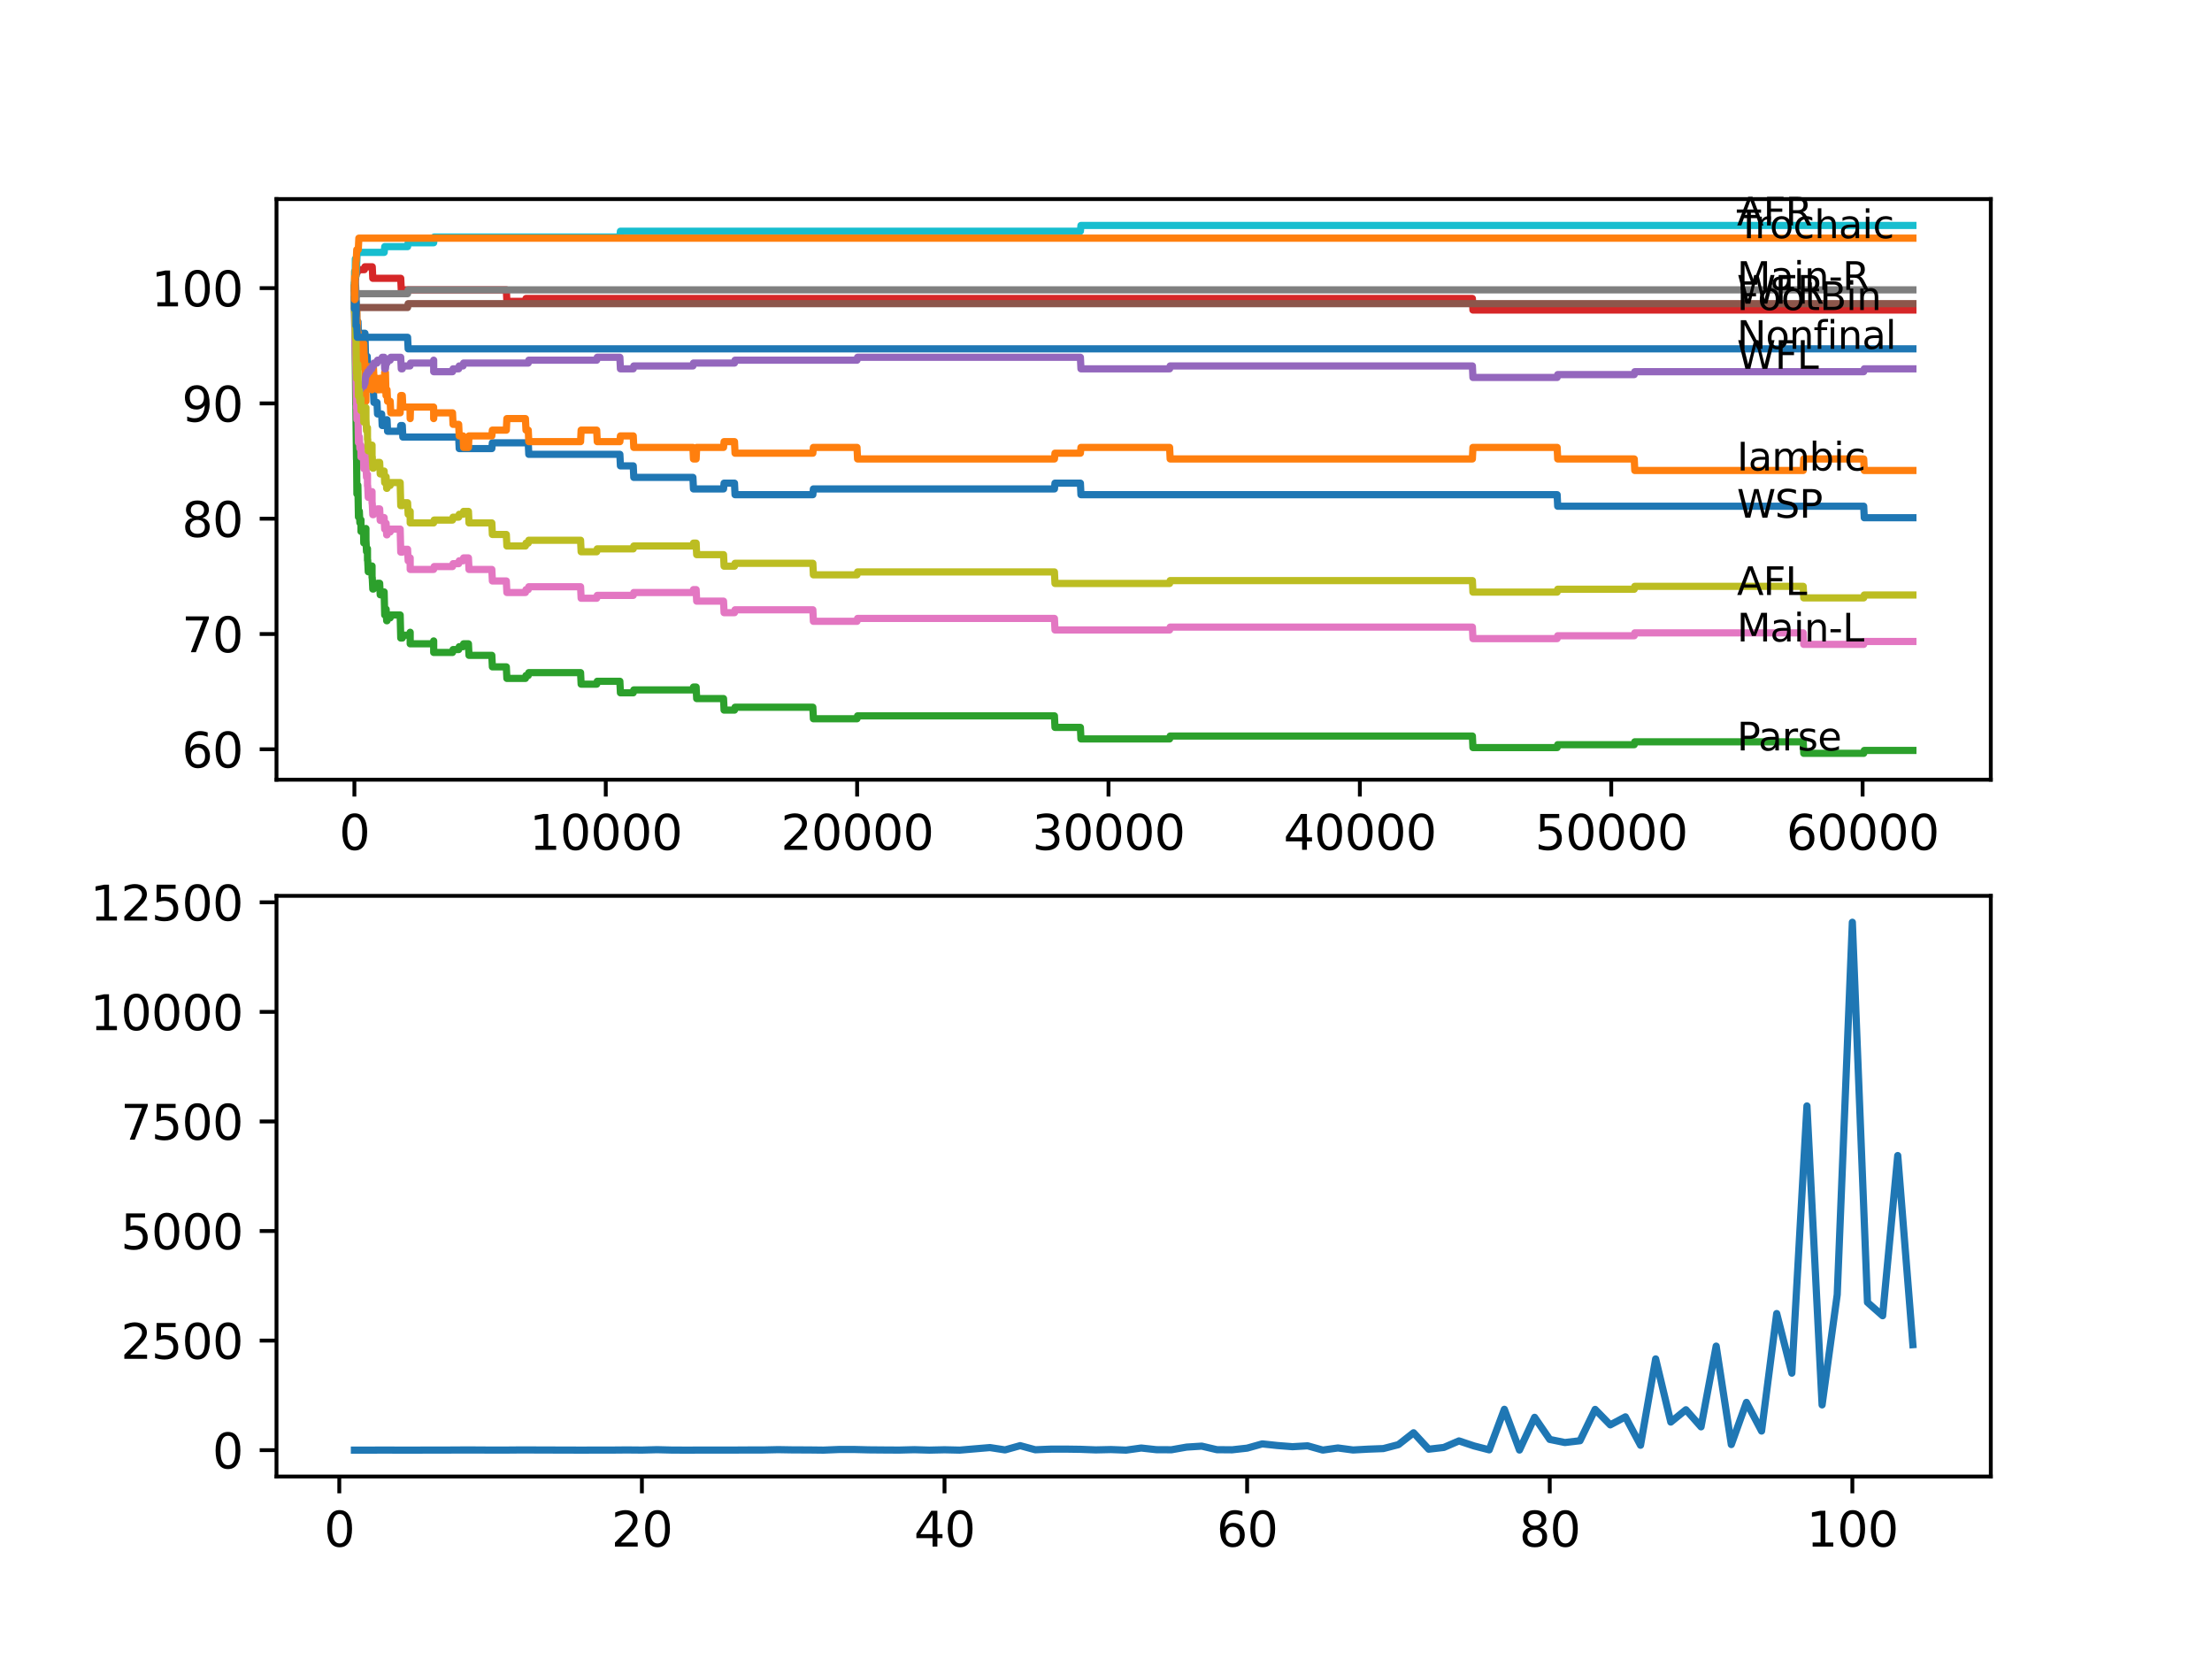 <?xml version="1.0" encoding="utf-8" standalone="no"?>
<!DOCTYPE svg PUBLIC "-//W3C//DTD SVG 1.1//EN"
  "http://www.w3.org/Graphics/SVG/1.1/DTD/svg11.dtd">
<svg xmlns:xlink="http://www.w3.org/1999/xlink" width="460.8pt" height="345.6pt" viewBox="0 0 460.8 345.6" xmlns="http://www.w3.org/2000/svg" version="1.1">
 <defs>
  <style type="text/css">*{stroke-linejoin: round; stroke-linecap: butt}</style>
 </defs>
 <g id="figure_1">
  <g id="patch_1">
   <path d="M 0 345.6 
L 460.8 345.6 
L 460.8 0 
L 0 0 
z
" style="fill: #ffffff"/>
  </g>
  <g id="axes_1">
   <g id="patch_2">
    <path d="M 57.6 162.432 
L 414.72 162.432 
L 414.72 41.472 
L 57.6 41.472 
z
" style="fill: #ffffff"/>
   </g>
   <g id="matplotlib.axis_1">
    <g id="xtick_1">
     <g id="line2d_1">
      <defs>
       <path id="mc18fe48f0e" d="M 0 0 
L 0 3.5 
" style="stroke: #000000; stroke-width: 0.8"/>
      </defs>
      <g>
       <use xlink:href="#mc18fe48f0e" x="73.827" y="162.432" style="stroke: #000000; stroke-width: 0.8"/>
      </g>
     </g>
     <g id="text_1">
      <!-- 0 -->
      <g transform="translate(70.646 177.03)scale(0.1 -0.1)">
       <defs>
        <path id="DejaVuSans-30" d="M 2034 4250 
Q 1547 4250 1301 3770 
Q 1056 3291 1056 2328 
Q 1056 1369 1301 889 
Q 1547 409 2034 409 
Q 2525 409 2770 889 
Q 3016 1369 3016 2328 
Q 3016 3291 2770 3770 
Q 2525 4250 2034 4250 
z
M 2034 4750 
Q 2819 4750 3233 4129 
Q 3647 3509 3647 2328 
Q 3647 1150 3233 529 
Q 2819 -91 2034 -91 
Q 1250 -91 836 529 
Q 422 1150 422 2328 
Q 422 3509 836 4129 
Q 1250 4750 2034 4750 
z
" transform="scale(0.016)"/>
       </defs>
       <use xlink:href="#DejaVuSans-30"/>
      </g>
     </g>
    </g>
    <g id="xtick_2">
     <g id="line2d_2">
      <g>
       <use xlink:href="#mc18fe48f0e" x="126.192" y="162.432" style="stroke: #000000; stroke-width: 0.8"/>
      </g>
     </g>
     <g id="text_2">
      <!-- 10000 -->
      <g transform="translate(110.286 177.03)scale(0.1 -0.1)">
       <defs>
        <path id="DejaVuSans-31" d="M 794 531 
L 1825 531 
L 1825 4091 
L 703 3866 
L 703 4441 
L 1819 4666 
L 2450 4666 
L 2450 531 
L 3481 531 
L 3481 0 
L 794 0 
L 794 531 
z
" transform="scale(0.016)"/>
       </defs>
       <use xlink:href="#DejaVuSans-31"/>
       <use xlink:href="#DejaVuSans-30" x="63.623"/>
       <use xlink:href="#DejaVuSans-30" x="127.246"/>
       <use xlink:href="#DejaVuSans-30" x="190.869"/>
       <use xlink:href="#DejaVuSans-30" x="254.492"/>
      </g>
     </g>
    </g>
    <g id="xtick_3">
     <g id="line2d_3">
      <g>
       <use xlink:href="#mc18fe48f0e" x="178.556" y="162.432" style="stroke: #000000; stroke-width: 0.8"/>
      </g>
     </g>
     <g id="text_3">
      <!-- 20000 -->
      <g transform="translate(162.65 177.03)scale(0.1 -0.1)">
       <defs>
        <path id="DejaVuSans-32" d="M 1228 531 
L 3431 531 
L 3431 0 
L 469 0 
L 469 531 
Q 828 903 1448 1529 
Q 2069 2156 2228 2338 
Q 2531 2678 2651 2914 
Q 2772 3150 2772 3378 
Q 2772 3750 2511 3984 
Q 2250 4219 1831 4219 
Q 1534 4219 1204 4116 
Q 875 4013 500 3803 
L 500 4441 
Q 881 4594 1212 4672 
Q 1544 4750 1819 4750 
Q 2544 4750 2975 4387 
Q 3406 4025 3406 3419 
Q 3406 3131 3298 2873 
Q 3191 2616 2906 2266 
Q 2828 2175 2409 1742 
Q 1991 1309 1228 531 
z
" transform="scale(0.016)"/>
       </defs>
       <use xlink:href="#DejaVuSans-32"/>
       <use xlink:href="#DejaVuSans-30" x="63.623"/>
       <use xlink:href="#DejaVuSans-30" x="127.246"/>
       <use xlink:href="#DejaVuSans-30" x="190.869"/>
       <use xlink:href="#DejaVuSans-30" x="254.492"/>
      </g>
     </g>
    </g>
    <g id="xtick_4">
     <g id="line2d_4">
      <g>
       <use xlink:href="#mc18fe48f0e" x="230.921" y="162.432" style="stroke: #000000; stroke-width: 0.8"/>
      </g>
     </g>
     <g id="text_4">
      <!-- 30000 -->
      <g transform="translate(215.015 177.03)scale(0.1 -0.1)">
       <defs>
        <path id="DejaVuSans-33" d="M 2597 2516 
Q 3050 2419 3304 2112 
Q 3559 1806 3559 1356 
Q 3559 666 3084 287 
Q 2609 -91 1734 -91 
Q 1441 -91 1130 -33 
Q 819 25 488 141 
L 488 750 
Q 750 597 1062 519 
Q 1375 441 1716 441 
Q 2309 441 2620 675 
Q 2931 909 2931 1356 
Q 2931 1769 2642 2001 
Q 2353 2234 1838 2234 
L 1294 2234 
L 1294 2753 
L 1863 2753 
Q 2328 2753 2575 2939 
Q 2822 3125 2822 3475 
Q 2822 3834 2567 4026 
Q 2313 4219 1838 4219 
Q 1578 4219 1281 4162 
Q 984 4106 628 3988 
L 628 4550 
Q 988 4650 1302 4700 
Q 1616 4750 1894 4750 
Q 2613 4750 3031 4423 
Q 3450 4097 3450 3541 
Q 3450 3153 3228 2886 
Q 3006 2619 2597 2516 
z
" transform="scale(0.016)"/>
       </defs>
       <use xlink:href="#DejaVuSans-33"/>
       <use xlink:href="#DejaVuSans-30" x="63.623"/>
       <use xlink:href="#DejaVuSans-30" x="127.246"/>
       <use xlink:href="#DejaVuSans-30" x="190.869"/>
       <use xlink:href="#DejaVuSans-30" x="254.492"/>
      </g>
     </g>
    </g>
    <g id="xtick_5">
     <g id="line2d_5">
      <g>
       <use xlink:href="#mc18fe48f0e" x="283.285" y="162.432" style="stroke: #000000; stroke-width: 0.8"/>
      </g>
     </g>
     <g id="text_5">
      <!-- 40000 -->
      <g transform="translate(267.379 177.03)scale(0.1 -0.1)">
       <defs>
        <path id="DejaVuSans-34" d="M 2419 4116 
L 825 1625 
L 2419 1625 
L 2419 4116 
z
M 2253 4666 
L 3047 4666 
L 3047 1625 
L 3713 1625 
L 3713 1100 
L 3047 1100 
L 3047 0 
L 2419 0 
L 2419 1100 
L 313 1100 
L 313 1709 
L 2253 4666 
z
" transform="scale(0.016)"/>
       </defs>
       <use xlink:href="#DejaVuSans-34"/>
       <use xlink:href="#DejaVuSans-30" x="63.623"/>
       <use xlink:href="#DejaVuSans-30" x="127.246"/>
       <use xlink:href="#DejaVuSans-30" x="190.869"/>
       <use xlink:href="#DejaVuSans-30" x="254.492"/>
      </g>
     </g>
    </g>
    <g id="xtick_6">
     <g id="line2d_6">
      <g>
       <use xlink:href="#mc18fe48f0e" x="335.65" y="162.432" style="stroke: #000000; stroke-width: 0.8"/>
      </g>
     </g>
     <g id="text_6">
      <!-- 50000 -->
      <g transform="translate(319.744 177.03)scale(0.1 -0.1)">
       <defs>
        <path id="DejaVuSans-35" d="M 691 4666 
L 3169 4666 
L 3169 4134 
L 1269 4134 
L 1269 2991 
Q 1406 3038 1543 3061 
Q 1681 3084 1819 3084 
Q 2600 3084 3056 2656 
Q 3513 2228 3513 1497 
Q 3513 744 3044 326 
Q 2575 -91 1722 -91 
Q 1428 -91 1123 -41 
Q 819 9 494 109 
L 494 744 
Q 775 591 1075 516 
Q 1375 441 1709 441 
Q 2250 441 2565 725 
Q 2881 1009 2881 1497 
Q 2881 1984 2565 2268 
Q 2250 2553 1709 2553 
Q 1456 2553 1204 2497 
Q 953 2441 691 2322 
L 691 4666 
z
" transform="scale(0.016)"/>
       </defs>
       <use xlink:href="#DejaVuSans-35"/>
       <use xlink:href="#DejaVuSans-30" x="63.623"/>
       <use xlink:href="#DejaVuSans-30" x="127.246"/>
       <use xlink:href="#DejaVuSans-30" x="190.869"/>
       <use xlink:href="#DejaVuSans-30" x="254.492"/>
      </g>
     </g>
    </g>
    <g id="xtick_7">
     <g id="line2d_7">
      <g>
       <use xlink:href="#mc18fe48f0e" x="388.014" y="162.432" style="stroke: #000000; stroke-width: 0.8"/>
      </g>
     </g>
     <g id="text_7">
      <!-- 60000 -->
      <g transform="translate(372.108 177.03)scale(0.1 -0.1)">
       <defs>
        <path id="DejaVuSans-36" d="M 2113 2584 
Q 1688 2584 1439 2293 
Q 1191 2003 1191 1497 
Q 1191 994 1439 701 
Q 1688 409 2113 409 
Q 2538 409 2786 701 
Q 3034 994 3034 1497 
Q 3034 2003 2786 2293 
Q 2538 2584 2113 2584 
z
M 3366 4563 
L 3366 3988 
Q 3128 4100 2886 4159 
Q 2644 4219 2406 4219 
Q 1781 4219 1451 3797 
Q 1122 3375 1075 2522 
Q 1259 2794 1537 2939 
Q 1816 3084 2150 3084 
Q 2853 3084 3261 2657 
Q 3669 2231 3669 1497 
Q 3669 778 3244 343 
Q 2819 -91 2113 -91 
Q 1303 -91 875 529 
Q 447 1150 447 2328 
Q 447 3434 972 4092 
Q 1497 4750 2381 4750 
Q 2619 4750 2861 4703 
Q 3103 4656 3366 4563 
z
" transform="scale(0.016)"/>
       </defs>
       <use xlink:href="#DejaVuSans-36"/>
       <use xlink:href="#DejaVuSans-30" x="63.623"/>
       <use xlink:href="#DejaVuSans-30" x="127.246"/>
       <use xlink:href="#DejaVuSans-30" x="190.869"/>
       <use xlink:href="#DejaVuSans-30" x="254.492"/>
      </g>
     </g>
    </g>
   </g>
   <g id="matplotlib.axis_2">
    <g id="ytick_1">
     <g id="line2d_8">
      <defs>
       <path id="mb048893422" d="M 0 0 
L -3.5 0 
" style="stroke: #000000; stroke-width: 0.8"/>
      </defs>
      <g>
       <use xlink:href="#mb048893422" x="57.6" y="156.093" style="stroke: #000000; stroke-width: 0.8"/>
      </g>
     </g>
     <g id="text_8">
      <!-- 60 -->
      <g transform="translate(37.875 159.892)scale(0.1 -0.1)">
       <use xlink:href="#DejaVuSans-36"/>
       <use xlink:href="#DejaVuSans-30" x="63.623"/>
      </g>
     </g>
    </g>
    <g id="ytick_2">
     <g id="line2d_9">
      <g>
       <use xlink:href="#mb048893422" x="57.6" y="132.075" style="stroke: #000000; stroke-width: 0.8"/>
      </g>
     </g>
     <g id="text_9">
      <!-- 70 -->
      <g transform="translate(37.875 135.874)scale(0.1 -0.1)">
       <defs>
        <path id="DejaVuSans-37" d="M 525 4666 
L 3525 4666 
L 3525 4397 
L 1831 0 
L 1172 0 
L 2766 4134 
L 525 4134 
L 525 4666 
z
" transform="scale(0.016)"/>
       </defs>
       <use xlink:href="#DejaVuSans-37"/>
       <use xlink:href="#DejaVuSans-30" x="63.623"/>
      </g>
     </g>
    </g>
    <g id="ytick_3">
     <g id="line2d_10">
      <g>
       <use xlink:href="#mb048893422" x="57.6" y="108.057" style="stroke: #000000; stroke-width: 0.8"/>
      </g>
     </g>
     <g id="text_10">
      <!-- 80 -->
      <g transform="translate(37.875 111.856)scale(0.1 -0.1)">
       <defs>
        <path id="DejaVuSans-38" d="M 2034 2216 
Q 1584 2216 1326 1975 
Q 1069 1734 1069 1313 
Q 1069 891 1326 650 
Q 1584 409 2034 409 
Q 2484 409 2743 651 
Q 3003 894 3003 1313 
Q 3003 1734 2745 1975 
Q 2488 2216 2034 2216 
z
M 1403 2484 
Q 997 2584 770 2862 
Q 544 3141 544 3541 
Q 544 4100 942 4425 
Q 1341 4750 2034 4750 
Q 2731 4750 3128 4425 
Q 3525 4100 3525 3541 
Q 3525 3141 3298 2862 
Q 3072 2584 2669 2484 
Q 3125 2378 3379 2068 
Q 3634 1759 3634 1313 
Q 3634 634 3220 271 
Q 2806 -91 2034 -91 
Q 1263 -91 848 271 
Q 434 634 434 1313 
Q 434 1759 690 2068 
Q 947 2378 1403 2484 
z
M 1172 3481 
Q 1172 3119 1398 2916 
Q 1625 2713 2034 2713 
Q 2441 2713 2670 2916 
Q 2900 3119 2900 3481 
Q 2900 3844 2670 4047 
Q 2441 4250 2034 4250 
Q 1625 4250 1398 4047 
Q 1172 3844 1172 3481 
z
" transform="scale(0.016)"/>
       </defs>
       <use xlink:href="#DejaVuSans-38"/>
       <use xlink:href="#DejaVuSans-30" x="63.623"/>
      </g>
     </g>
    </g>
    <g id="ytick_4">
     <g id="line2d_11">
      <g>
       <use xlink:href="#mb048893422" x="57.6" y="84.038" style="stroke: #000000; stroke-width: 0.8"/>
      </g>
     </g>
     <g id="text_11">
      <!-- 90 -->
      <g transform="translate(37.875 87.838)scale(0.1 -0.1)">
       <defs>
        <path id="DejaVuSans-39" d="M 703 97 
L 703 672 
Q 941 559 1184 500 
Q 1428 441 1663 441 
Q 2288 441 2617 861 
Q 2947 1281 2994 2138 
Q 2813 1869 2534 1725 
Q 2256 1581 1919 1581 
Q 1219 1581 811 2004 
Q 403 2428 403 3163 
Q 403 3881 828 4315 
Q 1253 4750 1959 4750 
Q 2769 4750 3195 4129 
Q 3622 3509 3622 2328 
Q 3622 1225 3098 567 
Q 2575 -91 1691 -91 
Q 1453 -91 1209 -44 
Q 966 3 703 97 
z
M 1959 2075 
Q 2384 2075 2632 2365 
Q 2881 2656 2881 3163 
Q 2881 3666 2632 3958 
Q 2384 4250 1959 4250 
Q 1534 4250 1286 3958 
Q 1038 3666 1038 3163 
Q 1038 2656 1286 2365 
Q 1534 2075 1959 2075 
z
" transform="scale(0.016)"/>
       </defs>
       <use xlink:href="#DejaVuSans-39"/>
       <use xlink:href="#DejaVuSans-30" x="63.623"/>
      </g>
     </g>
    </g>
    <g id="ytick_5">
     <g id="line2d_12">
      <g>
       <use xlink:href="#mb048893422" x="57.6" y="60.02" style="stroke: #000000; stroke-width: 0.8"/>
      </g>
     </g>
     <g id="text_12">
      <!-- 100 -->
      <g transform="translate(31.512 63.819)scale(0.1 -0.1)">
       <use xlink:href="#DejaVuSans-31"/>
       <use xlink:href="#DejaVuSans-30" x="63.623"/>
       <use xlink:href="#DejaVuSans-30" x="127.246"/>
      </g>
     </g>
    </g>
   </g>
   <g id="line2d_13">
    <path d="M 73.833 62.422 
L 73.848 62.422 
L 73.854 61.821 
L 73.859 64.223 
L 73.958 62.542 
L 73.99 62.542 
L 74.006 61.341 
L 74.037 65.664 
L 74.089 65.184 
L 74.136 65.184 
L 74.184 62.702 
L 74.246 65.104 
L 74.288 65.104 
L 74.409 69.427 
L 74.55 69.427 
L 74.582 67.025 
L 74.66 69.427 
L 76.027 69.427 
L 76.147 74.231 
L 76.493 74.231 
L 76.608 76.633 
L 76.964 76.633 
L 77.079 79.035 
L 77.545 79.035 
L 77.661 81.436 
L 77.786 81.436 
L 77.901 83.838 
L 78.535 83.838 
L 78.65 86.24 
L 79.504 86.24 
L 79.619 88.642 
L 80.436 88.642 
L 80.551 87.441 
L 80.624 87.441 
L 80.74 89.843 
L 83.363 89.843 
L 83.478 88.642 
L 83.803 88.642 
L 83.918 91.044 
L 95.548 91.044 
L 95.663 93.446 
L 102.455 93.446 
L 102.57 92.245 
L 110.043 92.245 
L 110.158 94.646 
L 129.13 94.646 
L 129.245 97.048 
L 131.915 97.048 
L 132.031 99.45 
L 144.347 99.45 
L 144.462 101.852 
L 150.725 101.852 
L 150.84 100.651 
L 153.008 100.651 
L 153.123 103.053 
L 169.33 103.053 
L 169.445 101.852 
L 219.657 101.852 
L 219.773 100.651 
L 225.067 100.651 
L 225.182 103.053 
L 324.381 103.053 
L 324.496 105.455 
L 388.245 105.455 
L 388.36 107.856 
L 398.487 107.856 
L 398.487 107.856 
" clip-path="url(#pb074658942)" style="fill: none; stroke: #1f77b4; stroke-width: 1.5; stroke-linecap: square"/>
   </g>
   <g id="line2d_14">
    <path d="M 73.833 59.42 
L 73.869 56.537 
L 73.885 61.341 
L 73.901 61.341 
L 73.943 68.547 
L 74.016 63.743 
L 74.042 62.542 
L 74.074 67.346 
L 74.121 64.944 
L 74.136 64.944 
L 74.173 63.263 
L 74.21 67.266 
L 74.246 64.864 
L 74.32 64.864 
L 74.351 64.383 
L 74.356 66.785 
L 74.409 66.785 
L 74.43 66.785 
L 74.55 71.589 
L 74.582 69.187 
L 74.644 73.991 
L 74.66 71.589 
L 74.692 71.589 
L 74.812 76.393 
L 74.854 76.393 
L 74.969 73.991 
L 75.163 73.991 
L 75.194 76.393 
L 75.273 73.991 
L 75.734 73.991 
L 75.781 71.589 
L 75.844 73.991 
L 75.901 73.991 
L 76.016 76.393 
L 76.027 76.393 
L 76.147 81.196 
L 76.158 81.196 
L 76.231 83.598 
L 76.241 78.794 
L 76.262 78.794 
L 76.493 78.794 
L 76.55 81.196 
L 76.598 78.794 
L 76.713 76.393 
L 76.964 76.393 
L 77.079 78.794 
L 77.446 78.794 
L 77.503 81.196 
L 77.551 76.393 
L 77.786 76.393 
L 77.901 78.794 
L 78.535 78.794 
L 78.65 81.196 
L 79.09 81.196 
L 79.205 78.794 
L 79.504 78.794 
L 79.619 81.196 
L 80.022 81.196 
L 80.137 77.593 
L 80.295 77.593 
L 80.415 82.397 
L 80.436 82.397 
L 80.551 81.196 
L 80.624 81.196 
L 80.74 83.598 
L 81.284 83.598 
L 81.399 86 
L 83.363 86 
L 83.489 82.397 
L 83.803 82.397 
L 83.918 84.799 
L 85.411 84.799 
L 85.447 87.201 
L 85.52 84.799 
L 90.328 84.799 
L 90.343 87.201 
L 90.438 86 
L 94.265 86 
L 94.381 88.402 
L 95.548 88.402 
L 95.663 90.804 
L 96.459 90.804 
L 96.575 93.205 
L 97.585 93.205 
L 97.7 90.804 
L 102.455 90.804 
L 102.57 89.603 
L 105.477 89.603 
L 105.592 87.201 
L 109.456 87.201 
L 109.571 89.603 
L 110.043 89.603 
L 110.158 92.004 
L 120.945 92.004 
L 121.06 89.603 
L 124.302 89.603 
L 124.417 92.004 
L 129.13 92.004 
L 129.245 90.804 
L 131.915 90.804 
L 132.031 93.205 
L 144.347 93.205 
L 144.462 95.607 
L 145.017 95.607 
L 145.132 93.205 
L 150.725 93.205 
L 150.84 92.004 
L 153.008 92.004 
L 153.123 94.406 
L 169.33 94.406 
L 169.445 93.205 
L 178.53 93.205 
L 178.645 95.607 
L 219.657 95.607 
L 219.773 94.406 
L 225.067 94.406 
L 225.182 93.205 
L 243.651 93.205 
L 243.766 95.607 
L 306.724 95.607 
L 306.839 93.205 
L 324.381 93.205 
L 324.496 95.607 
L 340.441 95.607 
L 340.556 98.009 
L 375.641 98.009 
L 375.756 95.607 
L 388.245 95.607 
L 388.36 98.009 
L 398.487 98.009 
L 398.487 98.009 
" clip-path="url(#pb074658942)" style="fill: none; stroke: #ff7f0e; stroke-width: 1.5; stroke-linecap: square"/>
   </g>
   <g id="line2d_15">
    <path d="M 73.833 62.422 
L 73.958 70.348 
L 73.969 70.348 
L 74.11 84.279 
L 74.136 84.279 
L 74.267 95.687 
L 74.288 95.687 
L 74.351 102.893 
L 74.409 102.292 
L 74.43 102.292 
L 74.55 101.091 
L 74.671 107.696 
L 74.692 107.696 
L 74.812 106.495 
L 74.854 106.495 
L 74.969 108.897 
L 75.163 108.897 
L 75.194 108.297 
L 75.199 110.699 
L 75.257 110.699 
L 75.734 110.699 
L 75.781 113.1 
L 75.844 112.5 
L 75.901 112.5 
L 76.016 111.9 
L 76.027 111.9 
L 76.147 110.699 
L 76.158 110.699 
L 76.231 110.098 
L 76.236 112.5 
L 76.351 114.902 
L 76.493 114.902 
L 76.55 114.301 
L 76.556 116.703 
L 76.587 116.703 
L 76.598 116.703 
L 76.713 119.105 
L 76.964 119.105 
L 77.079 118.505 
L 77.446 118.505 
L 77.503 117.904 
L 77.509 120.306 
L 77.54 120.306 
L 77.545 120.306 
L 77.661 122.708 
L 77.786 122.708 
L 77.901 122.107 
L 78.535 122.107 
L 78.65 121.507 
L 79.09 121.507 
L 79.205 123.909 
L 79.504 123.909 
L 79.619 123.308 
L 80.022 123.308 
L 80.143 128.112 
L 80.295 128.112 
L 80.415 126.911 
L 80.436 126.911 
L 80.551 129.313 
L 80.624 129.313 
L 80.74 128.712 
L 81.284 128.712 
L 81.399 128.112 
L 83.363 128.112 
L 83.484 132.916 
L 83.803 132.916 
L 83.918 132.315 
L 85.411 132.315 
L 85.447 131.715 
L 85.452 134.116 
L 85.505 134.116 
L 90.328 134.116 
L 90.343 133.516 
L 90.348 135.918 
L 90.422 135.918 
L 94.265 135.918 
L 94.381 135.317 
L 95.548 135.317 
L 95.663 134.717 
L 96.459 134.717 
L 96.575 134.116 
L 97.585 134.116 
L 97.7 136.518 
L 102.455 136.518 
L 102.57 138.92 
L 105.477 138.92 
L 105.592 141.322 
L 109.456 141.322 
L 109.571 140.721 
L 110.043 140.721 
L 110.158 140.121 
L 120.945 140.121 
L 121.06 142.523 
L 124.302 142.523 
L 124.417 141.922 
L 129.13 141.922 
L 129.245 144.324 
L 131.915 144.324 
L 132.031 143.724 
L 144.347 143.724 
L 144.462 143.123 
L 145.017 143.123 
L 145.132 145.525 
L 150.725 145.525 
L 150.84 147.927 
L 153.008 147.927 
L 153.123 147.327 
L 169.33 147.327 
L 169.445 149.728 
L 178.53 149.728 
L 178.645 149.128 
L 219.657 149.128 
L 219.773 151.53 
L 225.067 151.53 
L 225.182 153.932 
L 243.651 153.932 
L 243.766 153.331 
L 306.724 153.331 
L 306.839 155.733 
L 324.381 155.733 
L 324.496 155.132 
L 340.441 155.132 
L 340.556 154.532 
L 375.641 154.532 
L 375.756 156.934 
L 388.245 156.934 
L 388.36 156.333 
L 398.487 156.333 
L 398.487 156.333 
" clip-path="url(#pb074658942)" style="fill: none; stroke: #2ca02c; stroke-width: 1.5; stroke-linecap: square"/>
   </g>
   <g id="line2d_16">
    <path d="M 73.833 60.02 
L 73.869 60.02 
L 73.995 58.339 
L 74.021 58.339 
L 74.142 57.378 
L 74.173 57.378 
L 74.288 56.778 
L 74.43 56.778 
L 74.545 56.177 
L 75.901 56.177 
L 76.016 55.577 
L 77.545 55.577 
L 77.661 57.979 
L 83.478 57.979 
L 83.593 60.38 
L 105.477 60.38 
L 105.592 62.782 
L 109.456 62.782 
L 109.571 62.182 
L 306.724 62.182 
L 306.839 64.584 
L 398.487 64.584 
L 398.487 64.584 
" clip-path="url(#pb074658942)" style="fill: none; stroke: #d62728; stroke-width: 1.5; stroke-linecap: square"/>
   </g>
   <g id="line2d_17">
    <path d="M 73.833 62.422 
L 73.964 72.029 
L 74.016 72.029 
L 74.136 76.833 
L 74.163 76.833 
L 74.283 81.637 
L 74.288 81.637 
L 74.351 84.038 
L 74.398 83.438 
L 74.513 83.438 
L 74.634 82.237 
L 74.692 82.237 
L 74.812 81.036 
L 75.163 81.036 
L 75.278 80.436 
L 75.781 80.436 
L 75.896 79.835 
L 76.027 79.835 
L 76.147 78.634 
L 76.158 78.634 
L 76.273 78.034 
L 76.493 78.034 
L 76.608 77.433 
L 76.964 77.433 
L 77.079 76.833 
L 77.446 76.833 
L 77.561 76.232 
L 77.786 76.232 
L 77.901 75.632 
L 78.535 75.632 
L 78.65 75.032 
L 79.504 75.032 
L 79.619 74.431 
L 80.033 74.431 
L 80.148 76.833 
L 80.295 76.833 
L 80.415 75.632 
L 80.624 75.632 
L 80.74 75.032 
L 81.284 75.032 
L 81.399 74.431 
L 83.478 74.431 
L 83.593 76.833 
L 83.803 76.833 
L 83.918 76.232 
L 85.411 76.232 
L 85.526 75.632 
L 90.328 75.632 
L 90.343 75.032 
L 90.348 77.433 
L 90.422 77.433 
L 94.265 77.433 
L 94.381 76.833 
L 95.548 76.833 
L 95.663 76.232 
L 96.459 76.232 
L 96.575 75.632 
L 110.043 75.632 
L 110.158 75.032 
L 124.302 75.032 
L 124.417 74.431 
L 129.13 74.431 
L 129.245 76.833 
L 131.915 76.833 
L 132.031 76.232 
L 144.347 76.232 
L 144.462 75.632 
L 153.008 75.632 
L 153.123 75.032 
L 178.53 75.032 
L 178.645 74.431 
L 225.067 74.431 
L 225.182 76.833 
L 243.651 76.833 
L 243.766 76.232 
L 306.724 76.232 
L 306.839 78.634 
L 324.381 78.634 
L 324.496 78.034 
L 340.441 78.034 
L 340.556 77.433 
L 388.245 77.433 
L 388.36 76.833 
L 398.487 76.833 
L 398.487 76.833 
" clip-path="url(#pb074658942)" style="fill: none; stroke: #9467bd; stroke-width: 1.5; stroke-linecap: square"/>
   </g>
   <g id="line2d_18">
    <path d="M 73.833 60.02 
L 73.838 62.422 
L 73.943 61.021 
L 74.021 61.021 
L 74.136 63.423 
L 74.147 63.423 
L 74.152 65.825 
L 74.257 64.544 
L 74.32 64.544 
L 74.435 64.063 
L 84.908 64.063 
L 85.023 63.263 
L 398.487 63.263 
L 398.487 63.263 
" clip-path="url(#pb074658942)" style="fill: none; stroke: #8c564b; stroke-width: 1.5; stroke-linecap: square"/>
   </g>
   <g id="line2d_19">
    <path d="M 73.833 59.42 
L 73.964 69.748 
L 73.969 69.748 
L 74.089 75.992 
L 74.136 75.992 
L 74.262 84.999 
L 74.32 84.999 
L 74.351 87.401 
L 74.43 86.8 
L 74.55 85.6 
L 74.671 92.205 
L 74.692 92.205 
L 74.812 91.004 
L 74.854 91.004 
L 74.969 93.406 
L 75.163 93.406 
L 75.194 92.805 
L 75.199 95.207 
L 75.257 95.207 
L 75.734 95.207 
L 75.781 97.609 
L 75.844 97.008 
L 75.901 97.008 
L 76.016 96.408 
L 76.027 96.408 
L 76.147 95.207 
L 76.158 95.207 
L 76.231 94.606 
L 76.236 97.008 
L 76.351 99.41 
L 76.493 99.41 
L 76.55 98.81 
L 76.556 101.211 
L 76.587 101.211 
L 76.598 101.211 
L 76.713 103.613 
L 76.964 103.613 
L 77.079 103.013 
L 77.446 103.013 
L 77.503 102.412 
L 77.509 104.814 
L 77.54 104.814 
L 77.545 104.814 
L 77.661 107.216 
L 77.786 107.216 
L 77.901 106.616 
L 78.535 106.616 
L 78.65 106.015 
L 79.09 106.015 
L 79.205 108.417 
L 79.504 108.417 
L 79.619 107.816 
L 80.022 107.816 
L 80.137 110.218 
L 80.295 110.218 
L 80.415 109.017 
L 80.436 109.017 
L 80.551 111.419 
L 80.624 111.419 
L 80.74 110.819 
L 81.284 110.819 
L 81.399 110.218 
L 83.363 110.218 
L 83.484 115.022 
L 83.803 115.022 
L 83.918 114.421 
L 84.908 114.421 
L 85.023 116.823 
L 85.411 116.823 
L 85.447 116.223 
L 85.452 118.625 
L 85.505 118.625 
L 90.328 118.625 
L 90.443 118.024 
L 94.265 118.024 
L 94.381 117.424 
L 95.548 117.424 
L 95.663 116.823 
L 96.459 116.823 
L 96.575 116.223 
L 97.585 116.223 
L 97.7 118.625 
L 102.455 118.625 
L 102.57 121.027 
L 105.477 121.027 
L 105.592 123.428 
L 109.456 123.428 
L 109.571 122.828 
L 110.043 122.828 
L 110.158 122.227 
L 120.945 122.227 
L 121.06 124.629 
L 124.302 124.629 
L 124.417 124.029 
L 131.915 124.029 
L 132.031 123.428 
L 144.347 123.428 
L 144.462 122.828 
L 145.017 122.828 
L 145.132 125.23 
L 150.725 125.23 
L 150.84 127.632 
L 153.008 127.632 
L 153.123 127.031 
L 169.33 127.031 
L 169.445 129.433 
L 178.53 129.433 
L 178.645 128.832 
L 219.657 128.832 
L 219.773 131.234 
L 243.651 131.234 
L 243.766 130.634 
L 306.724 130.634 
L 306.839 133.036 
L 324.381 133.036 
L 324.496 132.435 
L 340.441 132.435 
L 340.556 131.835 
L 375.641 131.835 
L 375.756 134.237 
L 388.245 134.237 
L 388.36 133.636 
L 398.487 133.636 
L 398.487 133.636 
" clip-path="url(#pb074658942)" style="fill: none; stroke: #e377c2; stroke-width: 1.5; stroke-linecap: square"/>
   </g>
   <g id="line2d_20">
    <path d="M 73.833 60.02 
L 73.964 58.139 
L 74.021 58.139 
L 74.136 60.541 
L 74.147 60.541 
L 74.152 62.942 
L 74.257 61.661 
L 74.32 61.661 
L 74.435 61.181 
L 84.908 61.181 
L 85.023 60.38 
L 398.487 60.38 
L 398.487 60.38 
" clip-path="url(#pb074658942)" style="fill: none; stroke: #7f7f7f; stroke-width: 1.5; stroke-linecap: square"/>
   </g>
   <g id="line2d_21">
    <path d="M 73.833 59.42 
L 73.838 58.939 
L 73.864 64.944 
L 73.885 64.343 
L 73.901 64.343 
L 73.943 63.263 
L 73.974 68.066 
L 73.979 68.066 
L 73.99 68.066 
L 74.006 70.468 
L 74.074 67.105 
L 74.1 69.507 
L 74.136 69.507 
L 74.262 77.714 
L 74.288 77.714 
L 74.32 76.513 
L 74.325 78.914 
L 74.398 77.113 
L 74.43 77.113 
L 74.55 75.912 
L 74.671 82.517 
L 74.692 82.517 
L 74.812 81.316 
L 74.854 81.316 
L 74.969 83.718 
L 75.163 83.718 
L 75.194 83.118 
L 75.199 85.52 
L 75.257 85.52 
L 75.734 85.52 
L 75.781 87.921 
L 75.844 87.321 
L 75.901 87.321 
L 76.016 86.72 
L 76.027 86.72 
L 76.147 85.52 
L 76.158 85.52 
L 76.231 84.919 
L 76.236 87.321 
L 76.351 89.723 
L 76.493 89.723 
L 76.55 89.122 
L 76.556 91.524 
L 76.587 91.524 
L 76.598 91.524 
L 76.713 93.926 
L 76.964 93.926 
L 77.079 93.325 
L 77.446 93.325 
L 77.503 92.725 
L 77.509 95.127 
L 77.54 95.127 
L 77.545 95.127 
L 77.661 97.529 
L 77.786 97.529 
L 77.901 96.928 
L 78.535 96.928 
L 78.65 96.328 
L 79.09 96.328 
L 79.205 98.73 
L 79.504 98.73 
L 79.619 98.129 
L 80.022 98.129 
L 80.137 100.531 
L 80.295 100.531 
L 80.415 99.33 
L 80.436 99.33 
L 80.551 101.732 
L 80.624 101.732 
L 80.74 101.131 
L 81.284 101.131 
L 81.399 100.531 
L 83.363 100.531 
L 83.484 105.335 
L 83.803 105.335 
L 83.918 104.734 
L 84.908 104.734 
L 85.023 107.136 
L 85.411 107.136 
L 85.447 106.535 
L 85.452 108.937 
L 85.505 108.937 
L 90.328 108.937 
L 90.443 108.337 
L 94.265 108.337 
L 94.381 107.736 
L 95.548 107.736 
L 95.663 107.136 
L 96.459 107.136 
L 96.575 106.535 
L 97.585 106.535 
L 97.7 108.937 
L 102.455 108.937 
L 102.57 111.339 
L 105.477 111.339 
L 105.592 113.741 
L 109.456 113.741 
L 109.571 113.141 
L 110.043 113.141 
L 110.158 112.54 
L 120.945 112.54 
L 121.06 114.942 
L 124.302 114.942 
L 124.417 114.341 
L 131.915 114.341 
L 132.031 113.741 
L 144.347 113.741 
L 144.462 113.141 
L 145.017 113.141 
L 145.132 115.542 
L 150.725 115.542 
L 150.84 117.944 
L 153.008 117.944 
L 153.123 117.344 
L 169.33 117.344 
L 169.445 119.746 
L 178.53 119.746 
L 178.645 119.145 
L 219.657 119.145 
L 219.773 121.547 
L 243.651 121.547 
L 243.766 120.946 
L 306.724 120.946 
L 306.839 123.348 
L 324.381 123.348 
L 324.496 122.748 
L 340.441 122.748 
L 340.556 122.147 
L 375.641 122.147 
L 375.756 124.549 
L 388.245 124.549 
L 388.36 123.949 
L 398.487 123.949 
L 398.487 123.949 
" clip-path="url(#pb074658942)" style="fill: none; stroke: #bcbd22; stroke-width: 1.5; stroke-linecap: square"/>
   </g>
   <g id="line2d_22">
    <path d="M 73.833 59.42 
L 73.974 56.337 
L 74.006 56.337 
L 74.021 53.935 
L 74.121 55.136 
L 74.147 55.136 
L 74.152 57.538 
L 74.257 55.457 
L 74.288 55.457 
L 74.409 52.574 
L 80.033 52.574 
L 80.148 51.374 
L 84.908 51.374 
L 85.023 50.573 
L 90.343 50.573 
L 90.458 49.372 
L 129.13 49.372 
L 129.245 48.171 
L 225.067 48.171 
L 225.182 46.97 
L 398.487 46.97 
L 398.487 46.97 
" clip-path="url(#pb074658942)" style="fill: none; stroke: #17becf; stroke-width: 1.5; stroke-linecap: square"/>
   </g>
   <g id="line2d_23">
    <path d="M 73.833 60.02 
L 73.838 59.54 
L 73.854 64.343 
L 73.896 64.343 
L 74.021 64.343 
L 74.136 63.863 
L 74.147 63.863 
L 74.152 63.062 
L 74.168 67.866 
L 74.231 67.866 
L 74.32 67.866 
L 74.435 70.268 
L 84.908 70.268 
L 85.023 72.67 
L 398.487 72.67 
L 398.487 72.67 
" clip-path="url(#pb074658942)" style="fill: none; stroke: #1f77b4; stroke-width: 1.5; stroke-linecap: square"/>
   </g>
   <g id="line2d_24">
    <path d="M 73.833 60.02 
L 73.88 62.422 
L 73.937 57.618 
L 74.042 57.618 
L 74.157 54.416 
L 74.205 54.416 
L 74.32 52.014 
L 74.639 52.014 
L 74.754 49.612 
L 398.487 49.612 
L 398.487 49.612 
" clip-path="url(#pb074658942)" style="fill: none; stroke: #ff7f0e; stroke-width: 1.5; stroke-linecap: square"/>
   </g>
   <g id="patch_3">
    <path d="M 57.6 162.432 
L 57.6 41.472 
" style="fill: none; stroke: #000000; stroke-width: 0.8; stroke-linejoin: miter; stroke-linecap: square"/>
   </g>
   <g id="patch_4">
    <path d="M 414.72 162.432 
L 414.72 41.472 
" style="fill: none; stroke: #000000; stroke-width: 0.8; stroke-linejoin: miter; stroke-linecap: square"/>
   </g>
   <g id="patch_5">
    <path d="M 57.6 162.432 
L 414.72 162.432 
" style="fill: none; stroke: #000000; stroke-width: 0.8; stroke-linejoin: miter; stroke-linecap: square"/>
   </g>
   <g id="patch_6">
    <path d="M 57.6 41.472 
L 414.72 41.472 
" style="fill: none; stroke: #000000; stroke-width: 0.8; stroke-linejoin: miter; stroke-linecap: square"/>
   </g>
   <g id="text_13">
    <!-- WSP -->
    <g transform="translate(361.832 107.856)scale(0.08 -0.08)">
     <defs>
      <path id="DejaVuSans-57" d="M 213 4666 
L 850 4666 
L 1831 722 
L 2809 4666 
L 3519 4666 
L 4500 722 
L 5478 4666 
L 6119 4666 
L 4947 0 
L 4153 0 
L 3169 4050 
L 2175 0 
L 1381 0 
L 213 4666 
z
" transform="scale(0.016)"/>
      <path id="DejaVuSans-53" d="M 3425 4513 
L 3425 3897 
Q 3066 4069 2747 4153 
Q 2428 4238 2131 4238 
Q 1616 4238 1336 4038 
Q 1056 3838 1056 3469 
Q 1056 3159 1242 3001 
Q 1428 2844 1947 2747 
L 2328 2669 
Q 3034 2534 3370 2195 
Q 3706 1856 3706 1288 
Q 3706 609 3251 259 
Q 2797 -91 1919 -91 
Q 1588 -91 1214 -16 
Q 841 59 441 206 
L 441 856 
Q 825 641 1194 531 
Q 1563 422 1919 422 
Q 2459 422 2753 634 
Q 3047 847 3047 1241 
Q 3047 1584 2836 1778 
Q 2625 1972 2144 2069 
L 1759 2144 
Q 1053 2284 737 2584 
Q 422 2884 422 3419 
Q 422 4038 858 4394 
Q 1294 4750 2059 4750 
Q 2388 4750 2728 4690 
Q 3069 4631 3425 4513 
z
" transform="scale(0.016)"/>
      <path id="DejaVuSans-50" d="M 1259 4147 
L 1259 2394 
L 2053 2394 
Q 2494 2394 2734 2622 
Q 2975 2850 2975 3272 
Q 2975 3691 2734 3919 
Q 2494 4147 2053 4147 
L 1259 4147 
z
M 628 4666 
L 2053 4666 
Q 2838 4666 3239 4311 
Q 3641 3956 3641 3272 
Q 3641 2581 3239 2228 
Q 2838 1875 2053 1875 
L 1259 1875 
L 1259 0 
L 628 0 
L 628 4666 
z
" transform="scale(0.016)"/>
     </defs>
     <use xlink:href="#DejaVuSans-57"/>
     <use xlink:href="#DejaVuSans-53" x="98.877"/>
     <use xlink:href="#DejaVuSans-50" x="162.354"/>
    </g>
   </g>
   <g id="text_14">
    <!-- Iambic -->
    <g transform="translate(361.832 98.009)scale(0.08 -0.08)">
     <defs>
      <path id="DejaVuSans-49" d="M 628 4666 
L 1259 4666 
L 1259 0 
L 628 0 
L 628 4666 
z
" transform="scale(0.016)"/>
      <path id="DejaVuSans-61" d="M 2194 1759 
Q 1497 1759 1228 1600 
Q 959 1441 959 1056 
Q 959 750 1161 570 
Q 1363 391 1709 391 
Q 2188 391 2477 730 
Q 2766 1069 2766 1631 
L 2766 1759 
L 2194 1759 
z
M 3341 1997 
L 3341 0 
L 2766 0 
L 2766 531 
Q 2569 213 2275 61 
Q 1981 -91 1556 -91 
Q 1019 -91 701 211 
Q 384 513 384 1019 
Q 384 1609 779 1909 
Q 1175 2209 1959 2209 
L 2766 2209 
L 2766 2266 
Q 2766 2663 2505 2880 
Q 2244 3097 1772 3097 
Q 1472 3097 1187 3025 
Q 903 2953 641 2809 
L 641 3341 
Q 956 3463 1253 3523 
Q 1550 3584 1831 3584 
Q 2591 3584 2966 3190 
Q 3341 2797 3341 1997 
z
" transform="scale(0.016)"/>
      <path id="DejaVuSans-6d" d="M 3328 2828 
Q 3544 3216 3844 3400 
Q 4144 3584 4550 3584 
Q 5097 3584 5394 3201 
Q 5691 2819 5691 2113 
L 5691 0 
L 5113 0 
L 5113 2094 
Q 5113 2597 4934 2840 
Q 4756 3084 4391 3084 
Q 3944 3084 3684 2787 
Q 3425 2491 3425 1978 
L 3425 0 
L 2847 0 
L 2847 2094 
Q 2847 2600 2669 2842 
Q 2491 3084 2119 3084 
Q 1678 3084 1418 2786 
Q 1159 2488 1159 1978 
L 1159 0 
L 581 0 
L 581 3500 
L 1159 3500 
L 1159 2956 
Q 1356 3278 1631 3431 
Q 1906 3584 2284 3584 
Q 2666 3584 2933 3390 
Q 3200 3197 3328 2828 
z
" transform="scale(0.016)"/>
      <path id="DejaVuSans-62" d="M 3116 1747 
Q 3116 2381 2855 2742 
Q 2594 3103 2138 3103 
Q 1681 3103 1420 2742 
Q 1159 2381 1159 1747 
Q 1159 1113 1420 752 
Q 1681 391 2138 391 
Q 2594 391 2855 752 
Q 3116 1113 3116 1747 
z
M 1159 2969 
Q 1341 3281 1617 3432 
Q 1894 3584 2278 3584 
Q 2916 3584 3314 3078 
Q 3713 2572 3713 1747 
Q 3713 922 3314 415 
Q 2916 -91 2278 -91 
Q 1894 -91 1617 61 
Q 1341 213 1159 525 
L 1159 0 
L 581 0 
L 581 4863 
L 1159 4863 
L 1159 2969 
z
" transform="scale(0.016)"/>
      <path id="DejaVuSans-69" d="M 603 3500 
L 1178 3500 
L 1178 0 
L 603 0 
L 603 3500 
z
M 603 4863 
L 1178 4863 
L 1178 4134 
L 603 4134 
L 603 4863 
z
" transform="scale(0.016)"/>
      <path id="DejaVuSans-63" d="M 3122 3366 
L 3122 2828 
Q 2878 2963 2633 3030 
Q 2388 3097 2138 3097 
Q 1578 3097 1268 2742 
Q 959 2388 959 1747 
Q 959 1106 1268 751 
Q 1578 397 2138 397 
Q 2388 397 2633 464 
Q 2878 531 3122 666 
L 3122 134 
Q 2881 22 2623 -34 
Q 2366 -91 2075 -91 
Q 1284 -91 818 406 
Q 353 903 353 1747 
Q 353 2603 823 3093 
Q 1294 3584 2113 3584 
Q 2378 3584 2631 3529 
Q 2884 3475 3122 3366 
z
" transform="scale(0.016)"/>
     </defs>
     <use xlink:href="#DejaVuSans-49"/>
     <use xlink:href="#DejaVuSans-61" x="29.492"/>
     <use xlink:href="#DejaVuSans-6d" x="90.771"/>
     <use xlink:href="#DejaVuSans-62" x="188.184"/>
     <use xlink:href="#DejaVuSans-69" x="251.66"/>
     <use xlink:href="#DejaVuSans-63" x="279.443"/>
    </g>
   </g>
   <g id="text_15">
    <!-- Parse -->
    <g transform="translate(361.832 156.333)scale(0.08 -0.08)">
     <defs>
      <path id="DejaVuSans-72" d="M 2631 2963 
Q 2534 3019 2420 3045 
Q 2306 3072 2169 3072 
Q 1681 3072 1420 2755 
Q 1159 2438 1159 1844 
L 1159 0 
L 581 0 
L 581 3500 
L 1159 3500 
L 1159 2956 
Q 1341 3275 1631 3429 
Q 1922 3584 2338 3584 
Q 2397 3584 2469 3576 
Q 2541 3569 2628 3553 
L 2631 2963 
z
" transform="scale(0.016)"/>
      <path id="DejaVuSans-73" d="M 2834 3397 
L 2834 2853 
Q 2591 2978 2328 3040 
Q 2066 3103 1784 3103 
Q 1356 3103 1142 2972 
Q 928 2841 928 2578 
Q 928 2378 1081 2264 
Q 1234 2150 1697 2047 
L 1894 2003 
Q 2506 1872 2764 1633 
Q 3022 1394 3022 966 
Q 3022 478 2636 193 
Q 2250 -91 1575 -91 
Q 1294 -91 989 -36 
Q 684 19 347 128 
L 347 722 
Q 666 556 975 473 
Q 1284 391 1588 391 
Q 1994 391 2212 530 
Q 2431 669 2431 922 
Q 2431 1156 2273 1281 
Q 2116 1406 1581 1522 
L 1381 1569 
Q 847 1681 609 1914 
Q 372 2147 372 2553 
Q 372 3047 722 3315 
Q 1072 3584 1716 3584 
Q 2034 3584 2315 3537 
Q 2597 3491 2834 3397 
z
" transform="scale(0.016)"/>
      <path id="DejaVuSans-65" d="M 3597 1894 
L 3597 1613 
L 953 1613 
Q 991 1019 1311 708 
Q 1631 397 2203 397 
Q 2534 397 2845 478 
Q 3156 559 3463 722 
L 3463 178 
Q 3153 47 2828 -22 
Q 2503 -91 2169 -91 
Q 1331 -91 842 396 
Q 353 884 353 1716 
Q 353 2575 817 3079 
Q 1281 3584 2069 3584 
Q 2775 3584 3186 3129 
Q 3597 2675 3597 1894 
z
M 3022 2063 
Q 3016 2534 2758 2815 
Q 2500 3097 2075 3097 
Q 1594 3097 1305 2825 
Q 1016 2553 972 2059 
L 3022 2063 
z
" transform="scale(0.016)"/>
     </defs>
     <use xlink:href="#DejaVuSans-50"/>
     <use xlink:href="#DejaVuSans-61" x="55.803"/>
     <use xlink:href="#DejaVuSans-72" x="117.082"/>
     <use xlink:href="#DejaVuSans-73" x="158.195"/>
     <use xlink:href="#DejaVuSans-65" x="210.295"/>
    </g>
   </g>
   <g id="text_16">
    <!-- FootBin -->
    <g transform="translate(361.832 64.584)scale(0.08 -0.08)">
     <defs>
      <path id="DejaVuSans-46" d="M 628 4666 
L 3309 4666 
L 3309 4134 
L 1259 4134 
L 1259 2759 
L 3109 2759 
L 3109 2228 
L 1259 2228 
L 1259 0 
L 628 0 
L 628 4666 
z
" transform="scale(0.016)"/>
      <path id="DejaVuSans-6f" d="M 1959 3097 
Q 1497 3097 1228 2736 
Q 959 2375 959 1747 
Q 959 1119 1226 758 
Q 1494 397 1959 397 
Q 2419 397 2687 759 
Q 2956 1122 2956 1747 
Q 2956 2369 2687 2733 
Q 2419 3097 1959 3097 
z
M 1959 3584 
Q 2709 3584 3137 3096 
Q 3566 2609 3566 1747 
Q 3566 888 3137 398 
Q 2709 -91 1959 -91 
Q 1206 -91 779 398 
Q 353 888 353 1747 
Q 353 2609 779 3096 
Q 1206 3584 1959 3584 
z
" transform="scale(0.016)"/>
      <path id="DejaVuSans-74" d="M 1172 4494 
L 1172 3500 
L 2356 3500 
L 2356 3053 
L 1172 3053 
L 1172 1153 
Q 1172 725 1289 603 
Q 1406 481 1766 481 
L 2356 481 
L 2356 0 
L 1766 0 
Q 1100 0 847 248 
Q 594 497 594 1153 
L 594 3053 
L 172 3053 
L 172 3500 
L 594 3500 
L 594 4494 
L 1172 4494 
z
" transform="scale(0.016)"/>
      <path id="DejaVuSans-42" d="M 1259 2228 
L 1259 519 
L 2272 519 
Q 2781 519 3026 730 
Q 3272 941 3272 1375 
Q 3272 1813 3026 2020 
Q 2781 2228 2272 2228 
L 1259 2228 
z
M 1259 4147 
L 1259 2741 
L 2194 2741 
Q 2656 2741 2882 2914 
Q 3109 3088 3109 3444 
Q 3109 3797 2882 3972 
Q 2656 4147 2194 4147 
L 1259 4147 
z
M 628 4666 
L 2241 4666 
Q 2963 4666 3353 4366 
Q 3744 4066 3744 3513 
Q 3744 3084 3544 2831 
Q 3344 2578 2956 2516 
Q 3422 2416 3680 2098 
Q 3938 1781 3938 1306 
Q 3938 681 3513 340 
Q 3088 0 2303 0 
L 628 0 
L 628 4666 
z
" transform="scale(0.016)"/>
      <path id="DejaVuSans-6e" d="M 3513 2113 
L 3513 0 
L 2938 0 
L 2938 2094 
Q 2938 2591 2744 2837 
Q 2550 3084 2163 3084 
Q 1697 3084 1428 2787 
Q 1159 2491 1159 1978 
L 1159 0 
L 581 0 
L 581 3500 
L 1159 3500 
L 1159 2956 
Q 1366 3272 1645 3428 
Q 1925 3584 2291 3584 
Q 2894 3584 3203 3211 
Q 3513 2838 3513 2113 
z
" transform="scale(0.016)"/>
     </defs>
     <use xlink:href="#DejaVuSans-46"/>
     <use xlink:href="#DejaVuSans-6f" x="53.895"/>
     <use xlink:href="#DejaVuSans-6f" x="115.076"/>
     <use xlink:href="#DejaVuSans-74" x="176.258"/>
     <use xlink:href="#DejaVuSans-42" x="215.467"/>
     <use xlink:href="#DejaVuSans-69" x="284.07"/>
     <use xlink:href="#DejaVuSans-6e" x="311.854"/>
    </g>
   </g>
   <g id="text_17">
    <!-- WFL -->
    <g transform="translate(361.832 76.833)scale(0.08 -0.08)">
     <defs>
      <path id="DejaVuSans-4c" d="M 628 4666 
L 1259 4666 
L 1259 531 
L 3531 531 
L 3531 0 
L 628 0 
L 628 4666 
z
" transform="scale(0.016)"/>
     </defs>
     <use xlink:href="#DejaVuSans-57"/>
     <use xlink:href="#DejaVuSans-46" x="98.877"/>
     <use xlink:href="#DejaVuSans-4c" x="156.396"/>
    </g>
   </g>
   <g id="text_18">
    <!-- WFR -->
    <g transform="translate(361.832 63.263)scale(0.08 -0.08)">
     <defs>
      <path id="DejaVuSans-52" d="M 2841 2188 
Q 3044 2119 3236 1894 
Q 3428 1669 3622 1275 
L 4263 0 
L 3584 0 
L 2988 1197 
Q 2756 1666 2539 1819 
Q 2322 1972 1947 1972 
L 1259 1972 
L 1259 0 
L 628 0 
L 628 4666 
L 2053 4666 
Q 2853 4666 3247 4331 
Q 3641 3997 3641 3322 
Q 3641 2881 3436 2590 
Q 3231 2300 2841 2188 
z
M 1259 4147 
L 1259 2491 
L 2053 2491 
Q 2509 2491 2742 2702 
Q 2975 2913 2975 3322 
Q 2975 3731 2742 3939 
Q 2509 4147 2053 4147 
L 1259 4147 
z
" transform="scale(0.016)"/>
     </defs>
     <use xlink:href="#DejaVuSans-57"/>
     <use xlink:href="#DejaVuSans-46" x="98.877"/>
     <use xlink:href="#DejaVuSans-52" x="156.396"/>
    </g>
   </g>
   <g id="text_19">
    <!-- Main-L -->
    <g transform="translate(361.832 133.636)scale(0.08 -0.08)">
     <defs>
      <path id="DejaVuSans-4d" d="M 628 4666 
L 1569 4666 
L 2759 1491 
L 3956 4666 
L 4897 4666 
L 4897 0 
L 4281 0 
L 4281 4097 
L 3078 897 
L 2444 897 
L 1241 4097 
L 1241 0 
L 628 0 
L 628 4666 
z
" transform="scale(0.016)"/>
      <path id="DejaVuSans-2d" d="M 313 2009 
L 1997 2009 
L 1997 1497 
L 313 1497 
L 313 2009 
z
" transform="scale(0.016)"/>
     </defs>
     <use xlink:href="#DejaVuSans-4d"/>
     <use xlink:href="#DejaVuSans-61" x="86.279"/>
     <use xlink:href="#DejaVuSans-69" x="147.559"/>
     <use xlink:href="#DejaVuSans-6e" x="175.342"/>
     <use xlink:href="#DejaVuSans-2d" x="238.721"/>
     <use xlink:href="#DejaVuSans-4c" x="274.805"/>
    </g>
   </g>
   <g id="text_20">
    <!-- Main-R -->
    <g transform="translate(361.832 60.38)scale(0.08 -0.08)">
     <use xlink:href="#DejaVuSans-4d"/>
     <use xlink:href="#DejaVuSans-61" x="86.279"/>
     <use xlink:href="#DejaVuSans-69" x="147.559"/>
     <use xlink:href="#DejaVuSans-6e" x="175.342"/>
     <use xlink:href="#DejaVuSans-2d" x="238.721"/>
     <use xlink:href="#DejaVuSans-52" x="274.805"/>
    </g>
   </g>
   <g id="text_21">
    <!-- AFL -->
    <g transform="translate(361.832 123.949)scale(0.08 -0.08)">
     <defs>
      <path id="DejaVuSans-41" d="M 2188 4044 
L 1331 1722 
L 3047 1722 
L 2188 4044 
z
M 1831 4666 
L 2547 4666 
L 4325 0 
L 3669 0 
L 3244 1197 
L 1141 1197 
L 716 0 
L 50 0 
L 1831 4666 
z
" transform="scale(0.016)"/>
     </defs>
     <use xlink:href="#DejaVuSans-41"/>
     <use xlink:href="#DejaVuSans-46" x="68.408"/>
     <use xlink:href="#DejaVuSans-4c" x="125.928"/>
    </g>
   </g>
   <g id="text_22">
    <!-- AFR -->
    <g transform="translate(361.832 46.97)scale(0.08 -0.08)">
     <use xlink:href="#DejaVuSans-41"/>
     <use xlink:href="#DejaVuSans-46" x="68.408"/>
     <use xlink:href="#DejaVuSans-52" x="125.928"/>
    </g>
   </g>
   <g id="text_23">
    <!-- Nonfinal -->
    <g transform="translate(361.832 72.67)scale(0.08 -0.08)">
     <defs>
      <path id="DejaVuSans-4e" d="M 628 4666 
L 1478 4666 
L 3547 763 
L 3547 4666 
L 4159 4666 
L 4159 0 
L 3309 0 
L 1241 3903 
L 1241 0 
L 628 0 
L 628 4666 
z
" transform="scale(0.016)"/>
      <path id="DejaVuSans-66" d="M 2375 4863 
L 2375 4384 
L 1825 4384 
Q 1516 4384 1395 4259 
Q 1275 4134 1275 3809 
L 1275 3500 
L 2222 3500 
L 2222 3053 
L 1275 3053 
L 1275 0 
L 697 0 
L 697 3053 
L 147 3053 
L 147 3500 
L 697 3500 
L 697 3744 
Q 697 4328 969 4595 
Q 1241 4863 1831 4863 
L 2375 4863 
z
" transform="scale(0.016)"/>
      <path id="DejaVuSans-6c" d="M 603 4863 
L 1178 4863 
L 1178 0 
L 603 0 
L 603 4863 
z
" transform="scale(0.016)"/>
     </defs>
     <use xlink:href="#DejaVuSans-4e"/>
     <use xlink:href="#DejaVuSans-6f" x="74.805"/>
     <use xlink:href="#DejaVuSans-6e" x="135.986"/>
     <use xlink:href="#DejaVuSans-66" x="199.365"/>
     <use xlink:href="#DejaVuSans-69" x="234.57"/>
     <use xlink:href="#DejaVuSans-6e" x="262.354"/>
     <use xlink:href="#DejaVuSans-61" x="325.732"/>
     <use xlink:href="#DejaVuSans-6c" x="387.012"/>
    </g>
   </g>
   <g id="text_24">
    <!-- Trochaic -->
    <g transform="translate(361.832 49.612)scale(0.08 -0.08)">
     <defs>
      <path id="DejaVuSans-54" d="M -19 4666 
L 3928 4666 
L 3928 4134 
L 2272 4134 
L 2272 0 
L 1638 0 
L 1638 4134 
L -19 4134 
L -19 4666 
z
" transform="scale(0.016)"/>
      <path id="DejaVuSans-68" d="M 3513 2113 
L 3513 0 
L 2938 0 
L 2938 2094 
Q 2938 2591 2744 2837 
Q 2550 3084 2163 3084 
Q 1697 3084 1428 2787 
Q 1159 2491 1159 1978 
L 1159 0 
L 581 0 
L 581 4863 
L 1159 4863 
L 1159 2956 
Q 1366 3272 1645 3428 
Q 1925 3584 2291 3584 
Q 2894 3584 3203 3211 
Q 3513 2838 3513 2113 
z
" transform="scale(0.016)"/>
     </defs>
     <use xlink:href="#DejaVuSans-54"/>
     <use xlink:href="#DejaVuSans-72" x="46.334"/>
     <use xlink:href="#DejaVuSans-6f" x="85.197"/>
     <use xlink:href="#DejaVuSans-63" x="146.379"/>
     <use xlink:href="#DejaVuSans-68" x="201.359"/>
     <use xlink:href="#DejaVuSans-61" x="264.738"/>
     <use xlink:href="#DejaVuSans-69" x="326.018"/>
     <use xlink:href="#DejaVuSans-63" x="353.801"/>
    </g>
   </g>
  </g>
  <g id="axes_2">
   <g id="patch_7">
    <path d="M 57.6 307.584 
L 414.72 307.584 
L 414.72 186.624 
L 57.6 186.624 
z
" style="fill: #ffffff"/>
   </g>
   <g id="matplotlib.axis_3">
    <g id="xtick_8">
     <g id="line2d_25">
      <g>
       <use xlink:href="#mc18fe48f0e" x="70.681" y="307.584" style="stroke: #000000; stroke-width: 0.8"/>
      </g>
     </g>
     <g id="text_25">
      <!-- 0 -->
      <g transform="translate(67.499 322.182)scale(0.1 -0.1)">
       <use xlink:href="#DejaVuSans-30"/>
      </g>
     </g>
    </g>
    <g id="xtick_9">
     <g id="line2d_26">
      <g>
       <use xlink:href="#mc18fe48f0e" x="133.72" y="307.584" style="stroke: #000000; stroke-width: 0.8"/>
      </g>
     </g>
     <g id="text_26">
      <!-- 20 -->
      <g transform="translate(127.358 322.182)scale(0.1 -0.1)">
       <use xlink:href="#DejaVuSans-32"/>
       <use xlink:href="#DejaVuSans-30" x="63.623"/>
      </g>
     </g>
    </g>
    <g id="xtick_10">
     <g id="line2d_27">
      <g>
       <use xlink:href="#mc18fe48f0e" x="196.76" y="307.584" style="stroke: #000000; stroke-width: 0.8"/>
      </g>
     </g>
     <g id="text_27">
      <!-- 40 -->
      <g transform="translate(190.398 322.182)scale(0.1 -0.1)">
       <use xlink:href="#DejaVuSans-34"/>
       <use xlink:href="#DejaVuSans-30" x="63.623"/>
      </g>
     </g>
    </g>
    <g id="xtick_11">
     <g id="line2d_28">
      <g>
       <use xlink:href="#mc18fe48f0e" x="259.8" y="307.584" style="stroke: #000000; stroke-width: 0.8"/>
      </g>
     </g>
     <g id="text_28">
      <!-- 60 -->
      <g transform="translate(253.437 322.182)scale(0.1 -0.1)">
       <use xlink:href="#DejaVuSans-36"/>
       <use xlink:href="#DejaVuSans-30" x="63.623"/>
      </g>
     </g>
    </g>
    <g id="xtick_12">
     <g id="line2d_29">
      <g>
       <use xlink:href="#mc18fe48f0e" x="322.84" y="307.584" style="stroke: #000000; stroke-width: 0.8"/>
      </g>
     </g>
     <g id="text_29">
      <!-- 80 -->
      <g transform="translate(316.477 322.182)scale(0.1 -0.1)">
       <use xlink:href="#DejaVuSans-38"/>
       <use xlink:href="#DejaVuSans-30" x="63.623"/>
      </g>
     </g>
    </g>
    <g id="xtick_13">
     <g id="line2d_30">
      <g>
       <use xlink:href="#mc18fe48f0e" x="385.879" y="307.584" style="stroke: #000000; stroke-width: 0.8"/>
      </g>
     </g>
     <g id="text_30">
      <!-- 100 -->
      <g transform="translate(376.336 322.182)scale(0.1 -0.1)">
       <use xlink:href="#DejaVuSans-31"/>
       <use xlink:href="#DejaVuSans-30" x="63.623"/>
       <use xlink:href="#DejaVuSans-30" x="127.246"/>
      </g>
     </g>
    </g>
   </g>
   <g id="matplotlib.axis_4">
    <g id="ytick_6">
     <g id="line2d_31">
      <g>
       <use xlink:href="#mb048893422" x="57.6" y="302.095" style="stroke: #000000; stroke-width: 0.8"/>
      </g>
     </g>
     <g id="text_31">
      <!-- 0 -->
      <g transform="translate(44.237 305.894)scale(0.1 -0.1)">
       <use xlink:href="#DejaVuSans-30"/>
      </g>
     </g>
    </g>
    <g id="ytick_7">
     <g id="line2d_32">
      <g>
       <use xlink:href="#mb048893422" x="57.6" y="279.27" style="stroke: #000000; stroke-width: 0.8"/>
      </g>
     </g>
     <g id="text_32">
      <!-- 2500 -->
      <g transform="translate(25.15 283.069)scale(0.1 -0.1)">
       <use xlink:href="#DejaVuSans-32"/>
       <use xlink:href="#DejaVuSans-35" x="63.623"/>
       <use xlink:href="#DejaVuSans-30" x="127.246"/>
       <use xlink:href="#DejaVuSans-30" x="190.869"/>
      </g>
     </g>
    </g>
    <g id="ytick_8">
     <g id="line2d_33">
      <g>
       <use xlink:href="#mb048893422" x="57.6" y="256.444" style="stroke: #000000; stroke-width: 0.8"/>
      </g>
     </g>
     <g id="text_33">
      <!-- 5000 -->
      <g transform="translate(25.15 260.243)scale(0.1 -0.1)">
       <use xlink:href="#DejaVuSans-35"/>
       <use xlink:href="#DejaVuSans-30" x="63.623"/>
       <use xlink:href="#DejaVuSans-30" x="127.246"/>
       <use xlink:href="#DejaVuSans-30" x="190.869"/>
      </g>
     </g>
    </g>
    <g id="ytick_9">
     <g id="line2d_34">
      <g>
       <use xlink:href="#mb048893422" x="57.6" y="233.619" style="stroke: #000000; stroke-width: 0.8"/>
      </g>
     </g>
     <g id="text_34">
      <!-- 7500 -->
      <g transform="translate(25.15 237.418)scale(0.1 -0.1)">
       <use xlink:href="#DejaVuSans-37"/>
       <use xlink:href="#DejaVuSans-35" x="63.623"/>
       <use xlink:href="#DejaVuSans-30" x="127.246"/>
       <use xlink:href="#DejaVuSans-30" x="190.869"/>
      </g>
     </g>
    </g>
    <g id="ytick_10">
     <g id="line2d_35">
      <g>
       <use xlink:href="#mb048893422" x="57.6" y="210.793" style="stroke: #000000; stroke-width: 0.8"/>
      </g>
     </g>
     <g id="text_35">
      <!-- 10000 -->
      <g transform="translate(18.788 214.593)scale(0.1 -0.1)">
       <use xlink:href="#DejaVuSans-31"/>
       <use xlink:href="#DejaVuSans-30" x="63.623"/>
       <use xlink:href="#DejaVuSans-30" x="127.246"/>
       <use xlink:href="#DejaVuSans-30" x="190.869"/>
       <use xlink:href="#DejaVuSans-30" x="254.492"/>
      </g>
     </g>
    </g>
    <g id="ytick_11">
     <g id="line2d_36">
      <g>
       <use xlink:href="#mb048893422" x="57.6" y="187.968" style="stroke: #000000; stroke-width: 0.8"/>
      </g>
     </g>
     <g id="text_36">
      <!-- 12500 -->
      <g transform="translate(18.788 191.767)scale(0.1 -0.1)">
       <use xlink:href="#DejaVuSans-31"/>
       <use xlink:href="#DejaVuSans-32" x="63.623"/>
       <use xlink:href="#DejaVuSans-35" x="127.246"/>
       <use xlink:href="#DejaVuSans-30" x="190.869"/>
       <use xlink:href="#DejaVuSans-30" x="254.492"/>
      </g>
     </g>
    </g>
   </g>
   <g id="line2d_37">
    <path d="M 73.833 302.086 
L 76.985 302.086 
L 80.137 302.077 
L 83.289 302.086 
L 86.441 302.086 
L 89.593 302.077 
L 92.745 302.077 
L 95.897 302.058 
L 99.049 302.058 
L 102.201 302.077 
L 105.353 302.077 
L 108.505 302.049 
L 111.657 302.058 
L 114.809 302.068 
L 117.961 302.077 
L 121.113 302.086 
L 124.265 302.077 
L 127.416 302.077 
L 130.568 302.049 
L 133.72 302.077 
L 136.872 301.995 
L 140.024 302.077 
L 143.176 302.086 
L 146.328 302.077 
L 149.48 302.077 
L 152.632 302.077 
L 155.784 302.058 
L 158.936 302.058 
L 162.088 301.985 
L 165.24 302.04 
L 168.392 302.049 
L 171.544 302.086 
L 174.696 301.958 
L 177.848 301.949 
L 181 302.031 
L 184.152 302.058 
L 187.304 302.077 
L 190.456 301.995 
L 193.608 302.086 
L 196.76 302.013 
L 199.912 302.086 
L 203.064 301.821 
L 206.216 301.556 
L 209.368 302.04 
L 212.52 301.155 
L 215.672 302.013 
L 218.824 301.885 
L 221.976 301.876 
L 225.128 301.921 
L 228.28 302.04 
L 231.432 301.967 
L 234.584 302.086 
L 237.736 301.648 
L 240.888 301.995 
L 244.04 302.013 
L 247.192 301.456 
L 250.344 301.255 
L 253.496 301.995 
L 256.648 302.022 
L 259.8 301.675 
L 262.952 300.789 
L 266.104 301.127 
L 269.256 301.374 
L 272.408 301.191 
L 275.56 302.077 
L 278.712 301.638 
L 281.864 302.058 
L 285.016 301.885 
L 288.168 301.766 
L 291.32 300.945 
L 294.472 298.47 
L 297.624 301.894 
L 300.776 301.529 
L 303.928 300.168 
L 307.08 301.218 
L 310.232 302.031 
L 313.384 293.586 
L 316.536 302.068 
L 319.688 295.256 
L 322.84 299.858 
L 325.992 300.506 
L 329.144 300.132 
L 332.296 293.604 
L 335.448 296.827 
L 338.6 295.156 
L 341.752 301.072 
L 344.904 283.086 
L 348.055 296.243 
L 351.207 293.677 
L 354.359 297.238 
L 357.511 280.42 
L 360.663 300.926 
L 363.815 292.143 
L 366.967 298.114 
L 370.119 273.636 
L 373.271 286.053 
L 376.423 230.387 
L 379.575 292.663 
L 382.727 269.692 
L 385.879 192.122 
L 389.031 271.308 
L 392.183 274.093 
L 395.335 240.722 
L 398.487 280.119 
" clip-path="url(#pd67b6674f4)" style="fill: none; stroke: #1f77b4; stroke-width: 1.5; stroke-linecap: square"/>
   </g>
   <g id="patch_8">
    <path d="M 57.6 307.584 
L 57.6 186.624 
" style="fill: none; stroke: #000000; stroke-width: 0.8; stroke-linejoin: miter; stroke-linecap: square"/>
   </g>
   <g id="patch_9">
    <path d="M 414.72 307.584 
L 414.72 186.624 
" style="fill: none; stroke: #000000; stroke-width: 0.8; stroke-linejoin: miter; stroke-linecap: square"/>
   </g>
   <g id="patch_10">
    <path d="M 57.6 307.584 
L 414.72 307.584 
" style="fill: none; stroke: #000000; stroke-width: 0.8; stroke-linejoin: miter; stroke-linecap: square"/>
   </g>
   <g id="patch_11">
    <path d="M 57.6 186.624 
L 414.72 186.624 
" style="fill: none; stroke: #000000; stroke-width: 0.8; stroke-linejoin: miter; stroke-linecap: square"/>
   </g>
  </g>
 </g>
 <defs>
  <clipPath id="pb074658942">
   <rect x="57.6" y="41.472" width="357.12" height="120.96"/>
  </clipPath>
  <clipPath id="pd67b6674f4">
   <rect x="57.6" y="186.624" width="357.12" height="120.96"/>
  </clipPath>
 </defs>
</svg>

